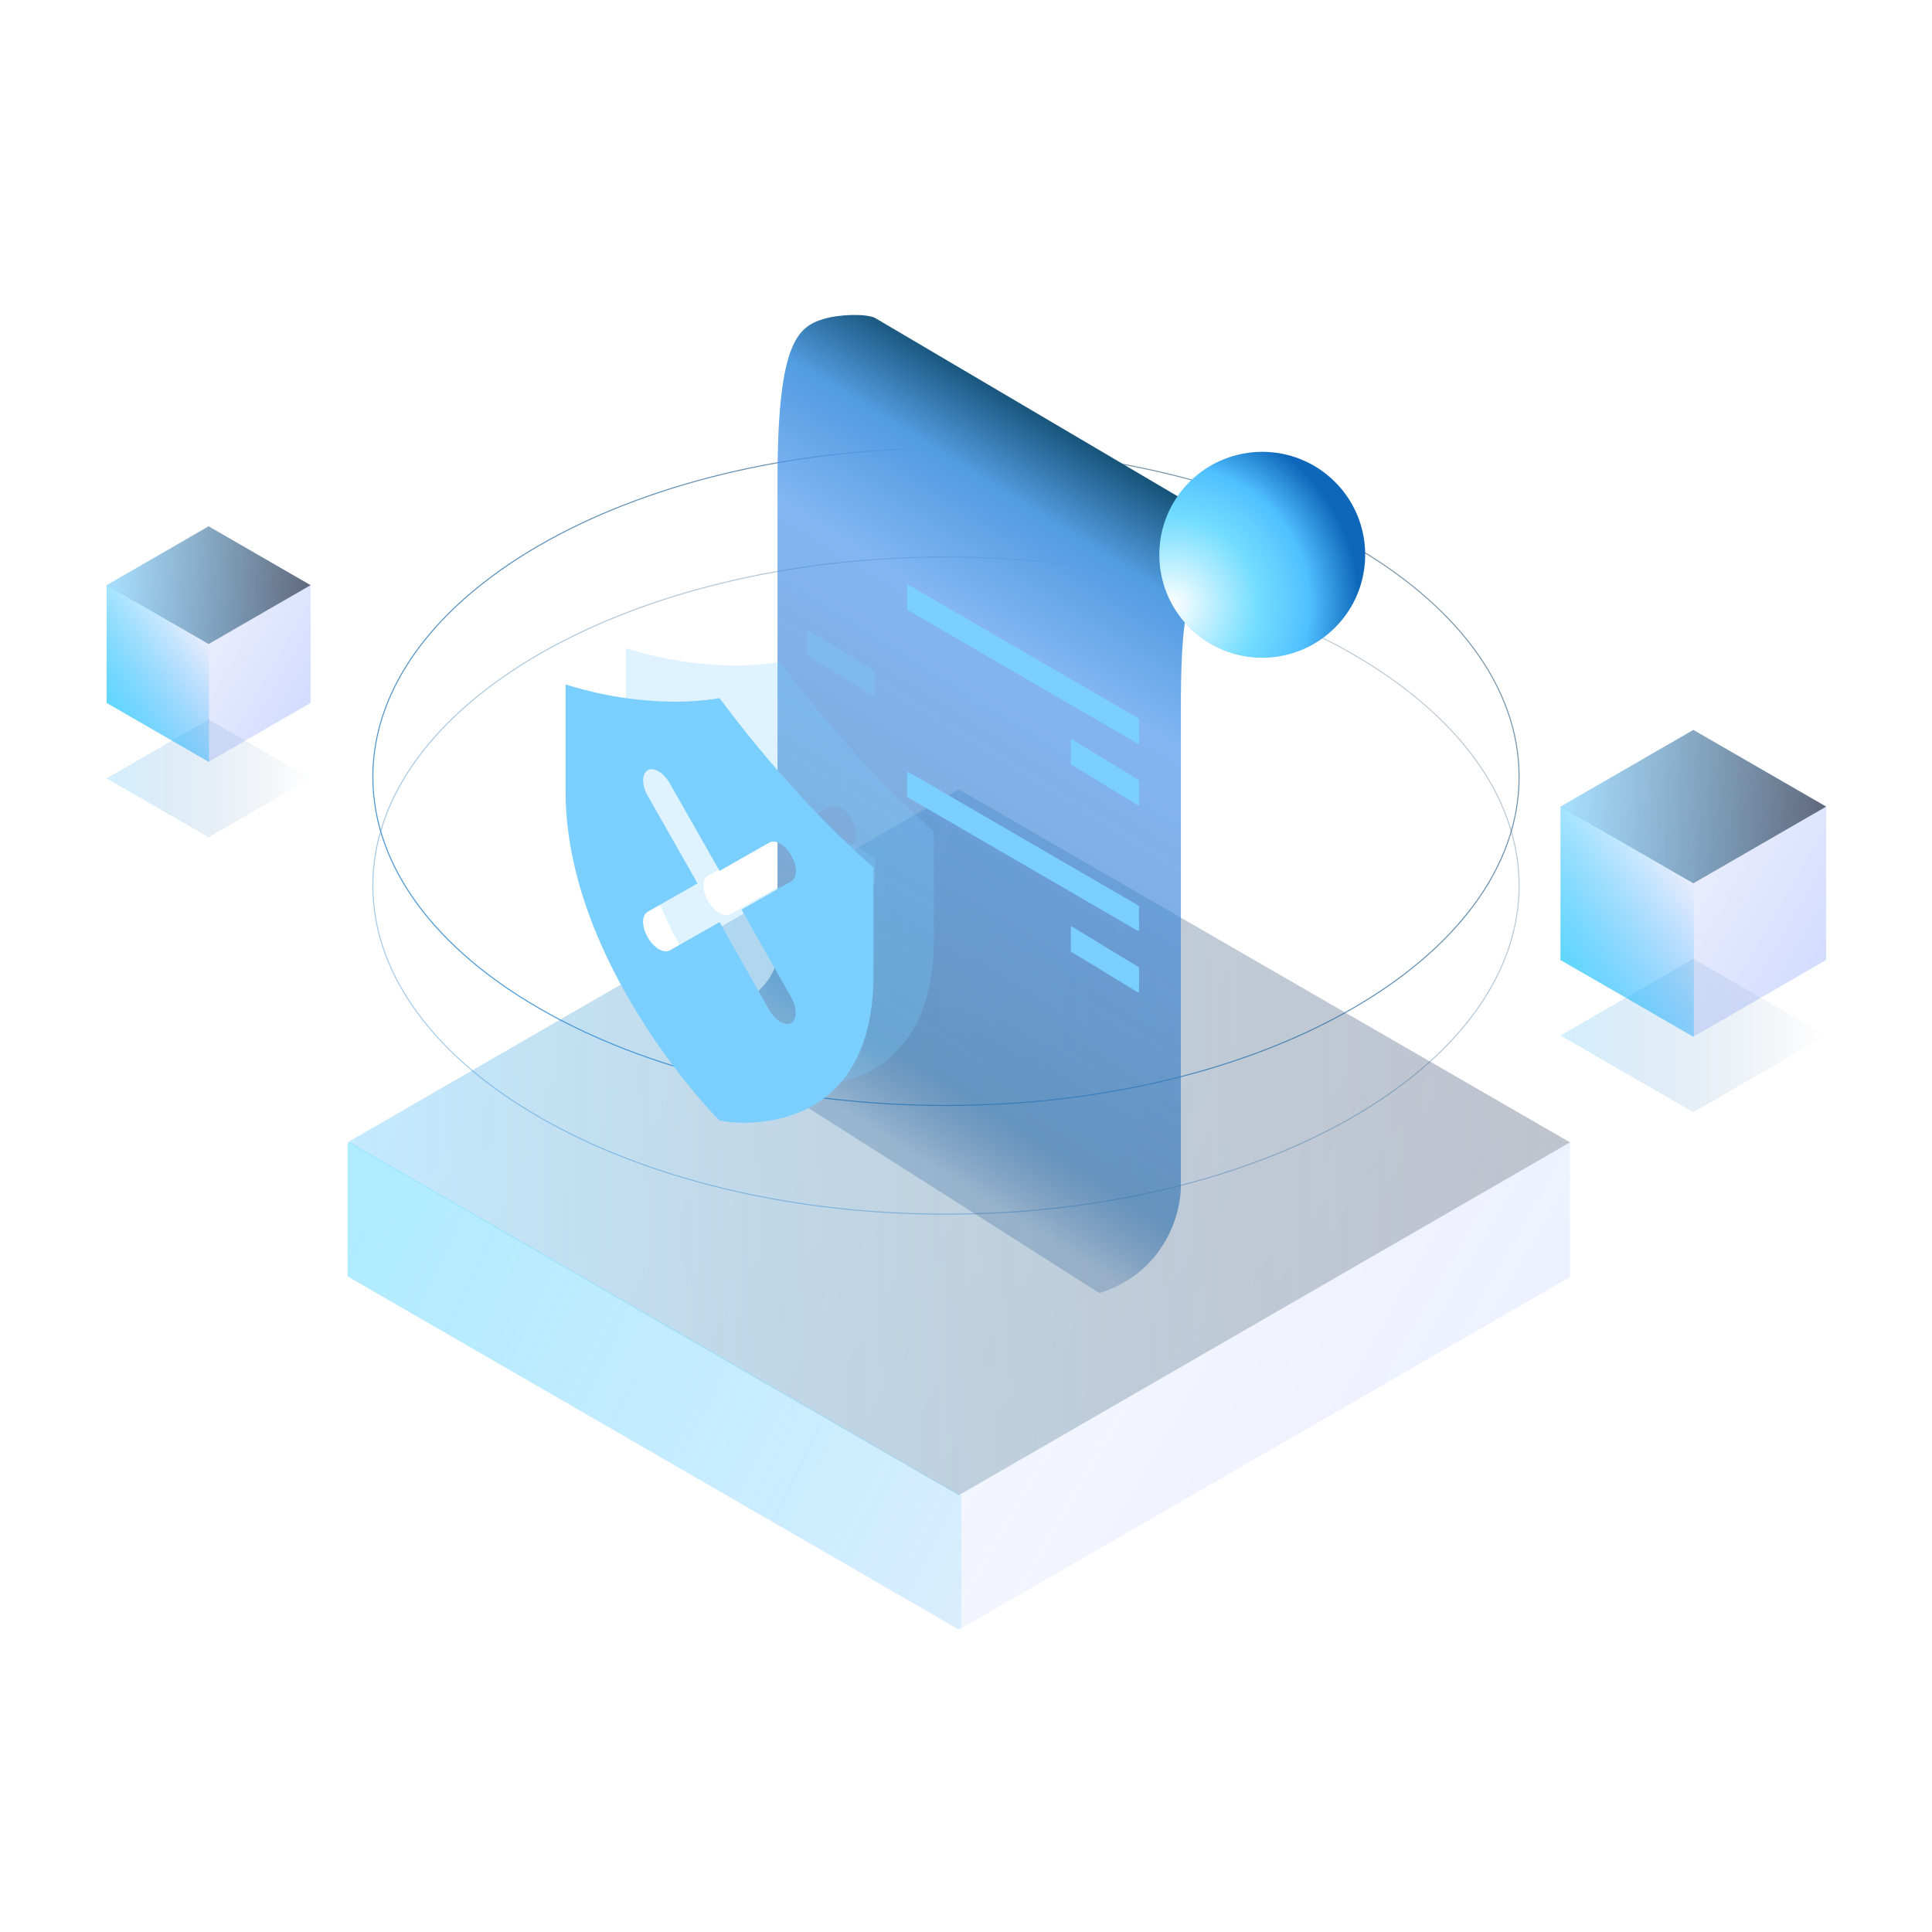 <svg width="1920" height="1920" viewBox="0 0 1920 1920" fill="none" xmlns="http://www.w3.org/2000/svg">
<g clip-path="url(#clip0_11_2354)">
<rect width="1920" height="1920" />
<g opacity="0.5">
<g filter="url(#filter0_b_11_2354)">
<path d="M952.818 784.526L1560.22 1135.25V1269.04L952.818 1619.77L345.419 1269.04L345.419 1135.25L952.818 784.526Z" fill="url(#paint0_linear_11_2354)"/>
</g>
<path opacity="0.75" d="M952.818 1485.97L1560.22 1135.25L952.818 784.526L345.419 1135.25L952.818 1485.97Z" fill="url(#paint1_linear_11_2354)"/>
<path d="M955.36 1617.68L952.818 1619.15L345.419 1268.43L345.419 1136.72L347.961 1135.25L955.36 1485.97V1617.68Z" fill="url(#paint2_linear_11_2354)"/>
</g>
<path opacity="0.5" d="M1509.67 880.068C1509.67 970.122 1446.04 1051.75 1342.95 1110.89C1239.88 1170.02 1097.45 1206.61 940.099 1206.61C782.751 1206.61 640.323 1170.02 537.249 1110.89C434.162 1051.75 370.531 970.122 370.531 880.068C370.531 790.015 434.162 708.39 537.249 649.25C640.323 590.119 782.751 553.529 940.099 553.529C1097.45 553.529 1239.88 590.119 1342.95 649.25C1446.04 708.39 1509.67 790.015 1509.67 880.068Z" stroke="url(#paint3_linear_11_2354)"/>
<path d="M1509.67 772.057C1509.67 862.11 1446.04 943.735 1342.95 1002.87C1239.88 1062.01 1097.45 1098.6 940.099 1098.6C782.751 1098.6 640.323 1062.01 537.249 1002.87C434.162 943.735 370.531 862.11 370.531 772.057C370.531 682.003 434.162 600.378 537.249 541.239C640.323 482.107 782.751 445.518 940.099 445.518C1097.45 445.518 1239.88 482.107 1342.95 541.239C1446.04 600.378 1509.67 682.003 1509.67 772.057Z" stroke="url(#paint4_linear_11_2354)"/>
<path d="M1173.54 705.187C1173.59 624.864 1176.8 557.769 1221.84 547.191C1231.1 544.768 1248.4 542.344 1270.14 552.038L869.262 315.756C860.004 311.717 834.97 312.121 818.548 316.968C791.984 324.808 773.002 342.156 772.668 474.243L772.665 474.245V475.793C772.665 476.165 772.665 476.539 772.665 476.913V945.841C772.665 990.432 708.267 1014.91 676.068 1020.97C714.304 1044.8 851.15 1130.99 1092.64 1285.12C1159.29 1263.79 1174.35 1203.53 1173.54 1176.06V707.136C1173.54 706.485 1173.54 705.836 1173.54 705.187Z" fill="url(#paint5_linear_11_2354)"/>
<g opacity="0.25">
<path d="M919.901 818.996C895.133 796.569 870.937 772.179 847.545 746.062C824.531 720.754 802.315 693.889 781.091 665.701L775.08 657.801L769.178 658.741C747.954 661.674 725.738 662.105 702.724 660.03C679.294 658.254 655.06 653.789 630.259 646.677L622.062 644.217V750.284C622.062 920.578 769.943 1072.27 771.364 1073.76L775.08 1077.49L778.796 1078.18C780.326 1079.09 928.098 1102.78 928.098 932.357V826.289L919.901 818.996ZM846.233 955.127C849.132 960.225 850.761 965.769 850.761 970.539C850.761 975.309 849.132 978.915 846.233 980.563C843.334 982.212 839.403 981.768 835.303 979.329C831.204 976.89 827.272 972.656 824.373 967.558L775.08 880.365L725.567 908.52C722.647 910.107 718.723 909.635 714.638 907.204C710.552 904.773 706.628 900.577 703.708 895.515C702.254 892.992 701.098 890.326 700.31 887.673C699.521 885.02 699.115 882.434 699.115 880.065C699.115 877.696 699.521 875.593 700.31 873.878C701.098 872.163 702.254 870.872 703.708 870.079L753.22 841.924L703.708 754.855C700.809 749.757 699.18 744.214 699.18 739.443C699.18 737.081 699.58 734.98 700.357 733.26C701.134 731.54 702.272 730.235 703.708 729.419C705.143 728.603 706.847 728.292 708.722 728.503C710.598 728.715 712.608 729.446 714.638 730.654C718.737 733.092 722.669 737.326 725.567 742.424L775.08 829.493L824.592 801.338C827.491 799.689 831.422 800.133 835.522 802.572C839.621 805.011 843.553 809.245 846.452 814.343C849.351 819.44 850.979 824.984 850.979 829.754C850.979 834.524 849.351 838.13 846.452 839.779L796.94 867.934L846.233 955.127Z" fill="#7ACFFF"/>
</g>
<path d="M859.894 855.001C835.126 832.574 810.93 808.184 787.538 782.067C764.524 756.759 742.308 729.894 721.084 701.706L715.073 693.806L709.171 694.746C687.946 697.679 665.73 698.11 642.717 696.035C619.286 694.259 595.053 689.794 570.252 682.682L562.054 680.222V786.289C562.054 956.583 709.936 1108.28 711.357 1109.76L715.073 1113.5L718.789 1114.18C720.319 1115.09 868.091 1138.78 868.091 968.362V862.294L859.894 855.001ZM786.226 991.132C789.125 996.23 790.753 1001.77 790.753 1006.54C790.753 1011.31 789.125 1014.92 786.226 1016.57C783.327 1018.22 779.396 1017.77 775.296 1015.33C771.197 1012.89 767.265 1008.66 764.366 1003.56L715.073 916.37L665.56 944.525C662.64 946.112 658.716 945.64 654.63 943.209C650.545 940.778 646.621 936.582 643.701 931.52C642.246 928.997 641.091 926.331 640.303 923.678C639.514 921.025 639.108 918.438 639.108 916.07C639.108 913.701 639.514 911.598 640.303 909.883C641.091 908.168 642.246 906.877 643.701 906.084L693.213 877.929L643.701 790.86C640.802 785.762 639.173 780.218 639.173 775.448C639.173 773.086 639.573 770.985 640.35 769.265C641.127 767.545 642.265 766.24 643.701 765.424C645.136 764.608 646.84 764.297 648.715 764.508C650.591 764.72 652.601 765.451 654.63 766.658C658.73 769.097 662.662 773.331 665.56 778.429L715.073 865.498L764.585 837.342C767.484 835.694 771.415 836.138 775.515 838.577C779.614 841.016 783.546 845.25 786.445 850.348C789.344 855.445 790.972 860.989 790.972 865.759C790.972 870.529 789.344 874.135 786.445 875.784L736.932 903.939L786.226 991.132Z" fill="#7ACFFF"/>
<path d="M1682.82 725.374L1814.83 801.601V954.054L1682.82 1030.28L1550.8 954.054V801.601L1682.82 725.374Z" fill="url(#paint6_linear_11_2354)"/>
<g opacity="0.5" filter="url(#filter1_d_11_2354)">
<path d="M1682.82 1030.28L1814.83 954.057L1682.82 877.83L1550.8 954.057L1682.82 1030.28Z" fill="url(#paint7_linear_11_2354)" shape-rendering="crispEdges"/>
</g>
<path d="M1682.82 877.827L1814.83 801.601L1682.82 725.374L1550.8 801.601L1682.82 877.827Z" fill="url(#paint8_linear_11_2354)"/>
<path d="M1683.37 1029.96L1682.82 1030.28L1550.8 954.055V801.92L1551.35 801.602L1683.37 877.828V1029.96Z" fill="url(#paint9_linear_11_2354)"/>
<path d="M207.327 523.026L308.654 581.533V698.547L207.327 757.054L106 698.547V581.533L207.327 523.026Z" fill="url(#paint10_linear_11_2354)"/>
<g opacity="0.5" filter="url(#filter2_d_11_2354)">
<path d="M207.327 757.054L308.654 698.547L207.327 640.04L106 698.547L207.327 757.054Z" fill="url(#paint11_linear_11_2354)" shape-rendering="crispEdges"/>
</g>
<path d="M207.327 640.04L308.654 581.533L207.327 523.026L106 581.533L207.327 640.04Z" fill="url(#paint12_linear_11_2354)"/>
<path d="M207.751 756.809L207.327 757.054L106 698.547V581.778L106.424 581.533L207.751 640.04V756.809Z" fill="url(#paint13_linear_11_2354)"/>
<g filter="url(#filter3_dd_11_2354)">
<path d="M1342.76 637.654C1302.81 677.605 1238.04 677.605 1198.09 637.654C1158.14 597.704 1158.14 532.932 1198.09 492.982C1238.04 453.032 1302.81 453.032 1342.76 492.982C1382.71 532.932 1382.71 597.704 1342.76 637.654Z" fill="url(#paint14_radial_11_2354)"/>
<path d="M1342.76 637.654C1302.81 677.605 1238.04 677.605 1198.09 637.654C1158.14 597.704 1158.14 532.932 1198.09 492.982C1238.04 453.032 1302.81 453.032 1342.76 492.982C1382.71 532.932 1382.71 597.704 1342.76 637.654Z" fill="url(#paint15_radial_11_2354)"/>
</g>
<g filter="url(#filter4_d_11_2354)">
<path d="M1131.97 734.647L1131.01 735.205L901.496 601.97L901.496 577.59L902.456 577.032L1131.97 710.267V734.647Z" fill="#7ACFFF"/>
</g>
<g filter="url(#filter5_d_11_2354)">
<path d="M1131.97 795.736L1131.01 796.293L1064.18 755.621L1064.18 731.24L1065.14 730.683L1131.97 771.355V795.736Z" fill="#7ACFFF"/>
</g>
<g opacity="0.25" filter="url(#filter6_d_11_2354)">
<path d="M869.864 687.279L868.903 687.836L802.078 647.164L802.078 622.783L803.038 622.226L869.864 662.898V687.279Z" fill="#7ACFFF"/>
</g>
<g filter="url(#filter7_d_11_2354)">
<path d="M1131.97 920.67L1131.01 921.227L901.496 787.993L901.496 763.612L902.456 763.055L1131.97 896.289V920.67Z" fill="#7ACFFF"/>
</g>
<g filter="url(#filter8_d_11_2354)">
<path d="M1131.97 981.758L1131.01 982.316L1064.18 941.643L1064.18 917.263L1065.14 916.705L1131.97 957.378V981.758Z" fill="#7ACFFF"/>
</g>
<g opacity="0.25" filter="url(#filter9_d_11_2354)">
<path d="M869.864 873.301L868.903 873.859L802.078 833.186L802.078 808.806L803.038 808.248L869.864 848.921V873.301Z" fill="#7ACFFF"/>
</g>
</g>
<defs>
<filter id="filter0_b_11_2354" x="243.419" y="682.526" width="1418.8" height="1039.24" filterUnits="userSpaceOnUse" color-interpolation-filters="sRGB">
<feFlood flood-opacity="0" result="BackgroundImageFix"/>
<feGaussianBlur in="BackgroundImage" stdDeviation="51"/>
<feComposite in2="SourceAlpha" operator="in" result="effect1_backgroundBlur_11_2354"/>
<feBlend mode="normal" in="SourceGraphic" in2="effect1_backgroundBlur_11_2354" result="shape"/>
</filter>
<filter id="filter1_d_11_2354" x="1400.8" y="802.83" width="564.031" height="452.453" filterUnits="userSpaceOnUse" color-interpolation-filters="sRGB">
<feFlood flood-opacity="0" result="BackgroundImageFix"/>
<feColorMatrix in="SourceAlpha" type="matrix" values="0 0 0 0 0 0 0 0 0 0 0 0 0 0 0 0 0 0 127 0" result="hardAlpha"/>
<feOffset dy="75"/>
<feGaussianBlur stdDeviation="75"/>
<feComposite in2="hardAlpha" operator="out"/>
<feColorMatrix type="matrix" values="0 0 0 0 0.312 0 0 0 0 0.67 0 0 0 0 1 0 0 0 1 0"/>
<feBlend mode="normal" in2="BackgroundImageFix" result="effect1_dropShadow_11_2354"/>
<feBlend mode="normal" in="SourceGraphic" in2="effect1_dropShadow_11_2354" result="shape"/>
</filter>
<filter id="filter2_d_11_2354" x="-44" y="565.04" width="502.654" height="417.014" filterUnits="userSpaceOnUse" color-interpolation-filters="sRGB">
<feFlood flood-opacity="0" result="BackgroundImageFix"/>
<feColorMatrix in="SourceAlpha" type="matrix" values="0 0 0 0 0 0 0 0 0 0 0 0 0 0 0 0 0 0 127 0" result="hardAlpha"/>
<feOffset dy="75"/>
<feGaussianBlur stdDeviation="75"/>
<feComposite in2="hardAlpha" operator="out"/>
<feColorMatrix type="matrix" values="0 0 0 0 0.312 0 0 0 0 0.67 0 0 0 0 1 0 0 0 1 0"/>
<feBlend mode="normal" in2="BackgroundImageFix" result="effect1_dropShadow_11_2354"/>
<feBlend mode="normal" in="SourceGraphic" in2="effect1_dropShadow_11_2354" result="shape"/>
</filter>
<filter id="filter3_dd_11_2354" x="1105.13" y="395.02" width="318.598" height="322.598" filterUnits="userSpaceOnUse" color-interpolation-filters="sRGB">
<feFlood flood-opacity="0" result="BackgroundImageFix"/>
<feColorMatrix in="SourceAlpha" type="matrix" values="0 0 0 0 0 0 0 0 0 0 0 0 0 0 0 0 0 0 127 0" result="hardAlpha"/>
<feOffset dx="-20" dy="7"/>
<feGaussianBlur stdDeviation="21.5"/>
<feComposite in2="hardAlpha" operator="out"/>
<feColorMatrix type="matrix" values="0 0 0 0 0 0 0 0 0 0.928 0 0 0 0 1 0 0 0 1 0"/>
<feBlend mode="normal" in2="BackgroundImageFix" result="effect1_dropShadow_11_2354"/>
<feColorMatrix in="SourceAlpha" type="matrix" values="0 0 0 0 0 0 0 0 0 0 0 0 0 0 0 0 0 0 127 0" result="hardAlpha"/>
<feOffset dx="4" dy="-21"/>
<feGaussianBlur stdDeviation="23.5"/>
<feComposite in2="hardAlpha" operator="out"/>
<feColorMatrix type="matrix" values="0 0 0 0 0.231 0 0 0 0 0.354 0 0 0 0 0.792 0 0 0 1 0"/>
<feBlend mode="normal" in2="effect1_dropShadow_11_2354" result="effect2_dropShadow_11_2354"/>
<feBlend mode="normal" in="SourceGraphic" in2="effect2_dropShadow_11_2354" result="shape"/>
</filter>
<filter id="filter4_d_11_2354" x="886.496" y="566.032" width="260.473" height="188.173" filterUnits="userSpaceOnUse" color-interpolation-filters="sRGB">
<feFlood flood-opacity="0" result="BackgroundImageFix"/>
<feColorMatrix in="SourceAlpha" type="matrix" values="0 0 0 0 0 0 0 0 0 0 0 0 0 0 0 0 0 0 127 0" result="hardAlpha"/>
<feOffset dy="4"/>
<feGaussianBlur stdDeviation="7.5"/>
<feComposite in2="hardAlpha" operator="out"/>
<feColorMatrix type="matrix" values="0 0 0 0 0.15 0 0 0 0 0.694 0 0 0 0 1 0 0 0 1 0"/>
<feBlend mode="normal" in2="BackgroundImageFix" result="effect1_dropShadow_11_2354"/>
<feBlend mode="normal" in="SourceGraphic" in2="effect1_dropShadow_11_2354" result="shape"/>
</filter>
<filter id="filter5_d_11_2354" x="1049.18" y="719.683" width="97.786" height="95.61" filterUnits="userSpaceOnUse" color-interpolation-filters="sRGB">
<feFlood flood-opacity="0" result="BackgroundImageFix"/>
<feColorMatrix in="SourceAlpha" type="matrix" values="0 0 0 0 0 0 0 0 0 0 0 0 0 0 0 0 0 0 127 0" result="hardAlpha"/>
<feOffset dy="4"/>
<feGaussianBlur stdDeviation="7.5"/>
<feComposite in2="hardAlpha" operator="out"/>
<feColorMatrix type="matrix" values="0 0 0 0 0.15 0 0 0 0 0.694 0 0 0 0 1 0 0 0 1 0"/>
<feBlend mode="normal" in2="BackgroundImageFix" result="effect1_dropShadow_11_2354"/>
<feBlend mode="normal" in="SourceGraphic" in2="effect1_dropShadow_11_2354" result="shape"/>
</filter>
<filter id="filter6_d_11_2354" x="787.078" y="611.226" width="97.786" height="95.61" filterUnits="userSpaceOnUse" color-interpolation-filters="sRGB">
<feFlood flood-opacity="0" result="BackgroundImageFix"/>
<feColorMatrix in="SourceAlpha" type="matrix" values="0 0 0 0 0 0 0 0 0 0 0 0 0 0 0 0 0 0 127 0" result="hardAlpha"/>
<feOffset dy="4"/>
<feGaussianBlur stdDeviation="7.5"/>
<feComposite in2="hardAlpha" operator="out"/>
<feColorMatrix type="matrix" values="0 0 0 0 0.15 0 0 0 0 0.694 0 0 0 0 1 0 0 0 1 0"/>
<feBlend mode="normal" in2="BackgroundImageFix" result="effect1_dropShadow_11_2354"/>
<feBlend mode="normal" in="SourceGraphic" in2="effect1_dropShadow_11_2354" result="shape"/>
</filter>
<filter id="filter7_d_11_2354" x="886.496" y="752.055" width="260.473" height="188.173" filterUnits="userSpaceOnUse" color-interpolation-filters="sRGB">
<feFlood flood-opacity="0" result="BackgroundImageFix"/>
<feColorMatrix in="SourceAlpha" type="matrix" values="0 0 0 0 0 0 0 0 0 0 0 0 0 0 0 0 0 0 127 0" result="hardAlpha"/>
<feOffset dy="4"/>
<feGaussianBlur stdDeviation="7.5"/>
<feComposite in2="hardAlpha" operator="out"/>
<feColorMatrix type="matrix" values="0 0 0 0 0.15 0 0 0 0 0.694 0 0 0 0 1 0 0 0 1 0"/>
<feBlend mode="normal" in2="BackgroundImageFix" result="effect1_dropShadow_11_2354"/>
<feBlend mode="normal" in="SourceGraphic" in2="effect1_dropShadow_11_2354" result="shape"/>
</filter>
<filter id="filter8_d_11_2354" x="1049.18" y="905.705" width="97.786" height="95.61" filterUnits="userSpaceOnUse" color-interpolation-filters="sRGB">
<feFlood flood-opacity="0" result="BackgroundImageFix"/>
<feColorMatrix in="SourceAlpha" type="matrix" values="0 0 0 0 0 0 0 0 0 0 0 0 0 0 0 0 0 0 127 0" result="hardAlpha"/>
<feOffset dy="4"/>
<feGaussianBlur stdDeviation="7.5"/>
<feComposite in2="hardAlpha" operator="out"/>
<feColorMatrix type="matrix" values="0 0 0 0 0.15 0 0 0 0 0.694 0 0 0 0 1 0 0 0 1 0"/>
<feBlend mode="normal" in2="BackgroundImageFix" result="effect1_dropShadow_11_2354"/>
<feBlend mode="normal" in="SourceGraphic" in2="effect1_dropShadow_11_2354" result="shape"/>
</filter>
<filter id="filter9_d_11_2354" x="787.078" y="797.248" width="97.786" height="95.61" filterUnits="userSpaceOnUse" color-interpolation-filters="sRGB">
<feFlood flood-opacity="0" result="BackgroundImageFix"/>
<feColorMatrix in="SourceAlpha" type="matrix" values="0 0 0 0 0 0 0 0 0 0 0 0 0 0 0 0 0 0 127 0" result="hardAlpha"/>
<feOffset dy="4"/>
<feGaussianBlur stdDeviation="7.5"/>
<feComposite in2="hardAlpha" operator="out"/>
<feColorMatrix type="matrix" values="0 0 0 0 0.15 0 0 0 0 0.694 0 0 0 0 1 0 0 0 1 0"/>
<feBlend mode="normal" in2="BackgroundImageFix" result="effect1_dropShadow_11_2354"/>
<feBlend mode="normal" in="SourceGraphic" in2="effect1_dropShadow_11_2354" result="shape"/>
</filter>
<linearGradient id="paint0_linear_11_2354" x1="1560.22" y1="1836.69" x2="347.949" y2="1135.27" gradientUnits="userSpaceOnUse">
<stop stop-color="#5076FF" stop-opacity="0.25"/>
<stop offset="1" stop-color="#455FE4" stop-opacity="0"/>
</linearGradient>
<linearGradient id="paint1_linear_11_2354" x1="345.419" y1="1135.25" x2="1560.22" y2="1136.18" gradientUnits="userSpaceOnUse">
<stop stop-color="#50C0FF" stop-opacity="0.9"/>
<stop offset="1" stop-color="#000B1B" stop-opacity="0.57"/>
</linearGradient>
<linearGradient id="paint2_linear_11_2354" x1="349.241" y1="1248.97" x2="1283.2" y2="1704.07" gradientUnits="userSpaceOnUse">
<stop stop-color="#30CDFF" stop-opacity="0.76"/>
<stop offset="1" stop-color="#00A3FF" stop-opacity="0"/>
</linearGradient>
<linearGradient id="paint3_linear_11_2354" x1="370.031" y1="1207.11" x2="934.67" y2="222.875" gradientUnits="userSpaceOnUse">
<stop stop-color="#409FEA"/>
<stop offset="1" stop-color="#0D3656" stop-opacity="0.5"/>
</linearGradient>
<linearGradient id="paint4_linear_11_2354" x1="370.031" y1="1099.1" x2="934.67" y2="114.864" gradientUnits="userSpaceOnUse">
<stop stop-color="#409FEA"/>
<stop offset="1" stop-color="#0D3656" stop-opacity="0.5"/>
</linearGradient>
<linearGradient id="paint5_linear_11_2354" x1="1161.47" y1="474.489" x2="782.826" y2="1084" gradientUnits="userSpaceOnUse">
<stop stop-color="#0F496A"/>
<stop offset="0.137" stop-color="#519CE0"/>
<stop offset="0.309" stop-color="#4893EC" stop-opacity="0.68"/>
<stop offset="0.876" stop-color="#3374B0" stop-opacity="0.65"/>
<stop offset="0.984" stop-color="#205893" stop-opacity="0.25"/>
</linearGradient>
<linearGradient id="paint6_linear_11_2354" x1="1814.83" y1="954.054" x2="1551.35" y2="801.601" gradientUnits="userSpaceOnUse">
<stop stop-color="#5076FF" stop-opacity="0.25"/>
<stop offset="1" stop-color="#455FE4" stop-opacity="0"/>
</linearGradient>
<linearGradient id="paint7_linear_11_2354" x1="1550.8" y1="954.057" x2="1814.83" y2="954.057" gradientUnits="userSpaceOnUse">
<stop stop-color="#50C0FF" stop-opacity="0.5"/>
<stop offset="1" stop-color="#133A74" stop-opacity="0"/>
</linearGradient>
<linearGradient id="paint8_linear_11_2354" x1="1550.8" y1="801.601" x2="1814.83" y2="801.601" gradientUnits="userSpaceOnUse">
<stop stop-color="#50C0FF" stop-opacity="0.5"/>
<stop offset="1" stop-color="#000B1B" stop-opacity="0.57"/>
</linearGradient>
<linearGradient id="paint9_linear_11_2354" x1="1550.8" y1="951.845" x2="1682.82" y2="877.828" gradientUnits="userSpaceOnUse">
<stop stop-color="#30CDFF" stop-opacity="0.76"/>
<stop offset="1" stop-color="#00A3FF" stop-opacity="0"/>
</linearGradient>
<linearGradient id="paint10_linear_11_2354" x1="308.654" y1="698.547" x2="106.424" y2="581.533" gradientUnits="userSpaceOnUse">
<stop stop-color="#5076FF" stop-opacity="0.25"/>
<stop offset="1" stop-color="#455FE4" stop-opacity="0"/>
</linearGradient>
<linearGradient id="paint11_linear_11_2354" x1="106" y1="698.547" x2="308.654" y2="698.547" gradientUnits="userSpaceOnUse">
<stop stop-color="#50C0FF" stop-opacity="0.5"/>
<stop offset="1" stop-color="#133A74" stop-opacity="0"/>
</linearGradient>
<linearGradient id="paint12_linear_11_2354" x1="106" y1="581.533" x2="308.654" y2="581.533" gradientUnits="userSpaceOnUse">
<stop stop-color="#50C0FF" stop-opacity="0.5"/>
<stop offset="1" stop-color="#000B1B" stop-opacity="0.57"/>
</linearGradient>
<linearGradient id="paint13_linear_11_2354" x1="106" y1="696.851" x2="207.327" y2="640.04" gradientUnits="userSpaceOnUse">
<stop stop-color="#30CDFF" stop-opacity="0.76"/>
<stop offset="1" stop-color="#00A3FF" stop-opacity="0"/>
</linearGradient>
<radialGradient id="paint14_radial_11_2354" cx="0" cy="0" r="1" gradientUnits="userSpaceOnUse" gradientTransform="translate(1318.26 517.489) rotate(135) scale(169.94)">
<stop stop-color="white" stop-opacity="0"/>
<stop offset="0.668" stop-color="#3E9DFF" stop-opacity="0"/>
<stop offset="1" stop-color="#3E9DFF" stop-opacity="0.43"/>
</radialGradient>
<radialGradient id="paint15_radial_11_2354" cx="0" cy="0" r="1" gradientUnits="userSpaceOnUse" gradientTransform="translate(1180.1 615.379) rotate(-29.993) scale(187.226)">
<stop stop-color="white"/>
<stop offset="0.464" stop-color="#72DDFF"/>
<stop offset="0.734" stop-color="#50C0FF"/>
<stop offset="1" stop-color="#0E67BA"/>
</radialGradient>
<clipPath id="clip0_11_2354">
<rect width="1920" height="1920" fill="white"/>
</clipPath>
</defs>
</svg>
